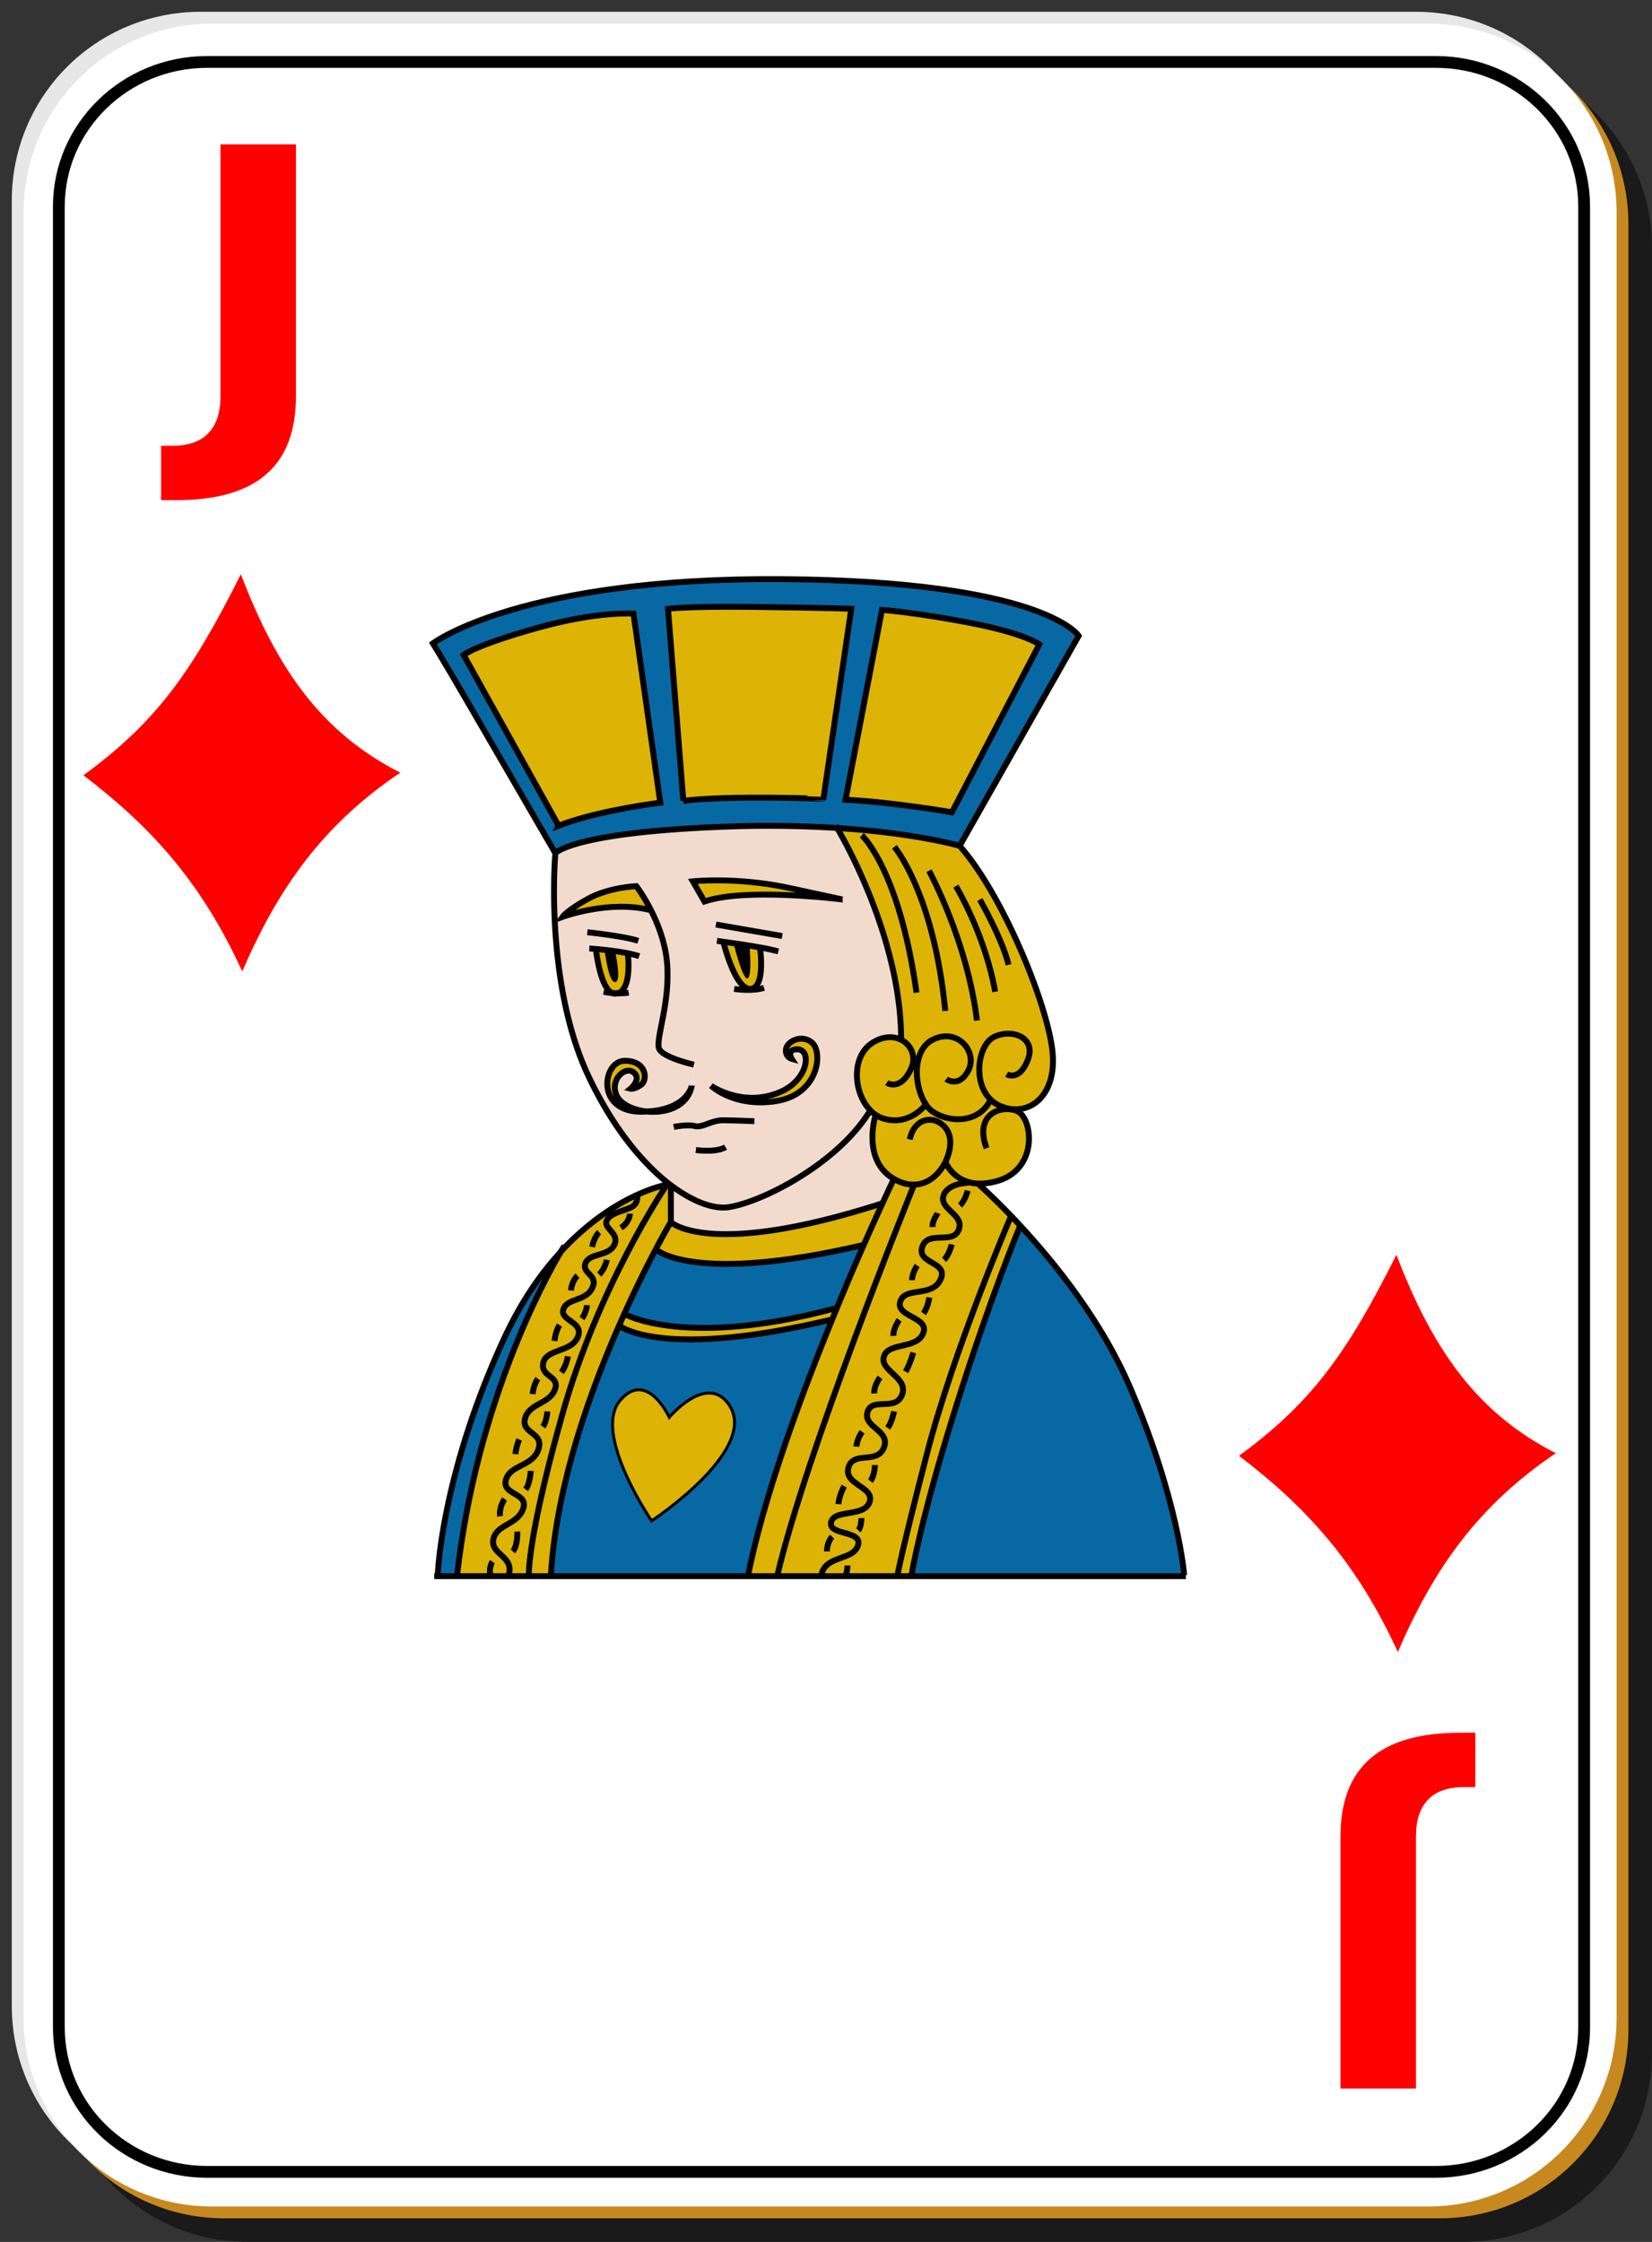 <svg xmlns="http://www.w3.org/2000/svg" width="140" height="190" xml:space="preserve"><rect width="100%" height="100%" fill="#333333" stroke="none"/><path fill-opacity=".498" d="M21 5h103c8.864 0 16 7.136 16 16v153c0 8.864-7.136 16-16 16H21c-8.864 0-16-7.136-16-16V21c0-8.864 7.136-16 16-16z"/><path fill="#E7E7E7" d="M17 1h103c8.864 0 16 7.136 16 16v153c0 8.864-7.136 16-16 16H17c-8.864 0-16-7.136-16-16V17C1 8.136 8.136 1 17 1z"/><path fill="#C7891F" d="M19 3h103c8.864 0 16 7.136 16 16v153c0 8.864-7.136 16-16 16H19c-8.864 0-16-7.136-16-16V19c0-8.864 7.136-16 16-16z"/><path fill="#FFF" d="M18 2h103c8.864 0 16 7.136 16 16v153c0 8.864-7.136 16-16 16H18c-8.864 0-16-7.136-16-16V18C2 9.136 9.136 2 18 2z"/><path fill="red" d="M18.684 12.234h6.396v21.359c0 2.947-.842 5.149-2.525 6.607-1.672 1.458-4.208 2.187-7.609 2.187H13.65v-4.611h.997c1.329 0 2.332-.354 3.007-1.062.687-.708 1.03-1.748 1.03-3.121V12.234M119.996 177H113.6v-21.359c0-2.945.842-5.147 2.525-6.605 1.673-1.458 4.209-2.188 7.609-2.188h1.295v4.61h-.996c-1.329 0-2.331.354-3.008 1.062-.687.709-1.029 1.748-1.029 3.121V177M20.41 48.665c-4.126 8.246-7.134 12.498-13.34 17.04 5.873 4.487 10.013 9.125 13.46 16.621 3.079-7.122 6.846-12.43 13.39-16.843-6.582-3.35-10.393-8.655-13.51-16.818zM118.34 106.34c-4.126 8.246-7.135 12.498-13.34 17.039 5.873 4.488 10.014 9.125 13.46 16.621 3.079-7.121 6.847-12.43 13.39-16.844-6.582-3.347-10.393-8.652-13.51-16.816z"/><g><path fill="#DDB305" d="m88.079 54.612-7.406 14.229s-5.198-.894-9.019-1.06l3.09-16.095s3.091.243 7.64 1.137c4.557.895 5.695 1.789 5.695 1.789z"/><path fill="#0868A3" d="M86.466 103.878c2.896 3.12 6.843 8.009 9.252 13.587 4.15 9.604 4.638 16.027 4.638 16.027v.087H77.262v-.175s.729-4.549 3.742-14.15c3.014-9.593 5.452-15.365 5.452-15.365l.01-.011z"/><path fill="#DDB305" d="M80.119 98.465c.398-.807.523-1.701.311-2.304a1.83 1.83 0 0 0-1.098-1.157l.204-.515c1.468.68 3.519.496 4.394-1.254l.028-.039c.175.175.39.331.622.447.369.185.748.301 1.118.35v.029c.146.02.291.058.428.107 1.38.486 1.953 4.879-1.546 5.938-.65.194-1.225.263-1.71.233-.263 0-.506-.039-.72-.106-1.409-.359-1.953-1.525-2.031-1.721v-.008zM78.467 93.595c-.165.214-1.516 1.866-3.645 1.187a2.08 2.08 0 0 1-.573-.282 2.124 2.124 0 0 1-.467-.379c-1.429-1.419-1.683-4.471.067-5.686.924-.632 1.848-.651 2.518-.321.681.35 1.107 1.049 1.021 1.847l.389.058c-.233 1.214.077 2.682.69 3.576zM81.004 119.254c-3.014 9.602-3.742 14.15-3.742 14.15v.175h-1.215v-.011s.243-1.623 2.518-10.408c2.273-8.786 7.076-20.001 7.076-20.001l.077-.078c.242.253.495.515.748.797l-.01.011s-2.438 5.772-5.452 15.365z"/><path fill="#DDB305" d="M74.822 94.781c2.129.681 3.479-.972 3.645-1.187.165.262.369.476.583.622.146.097.312.185.486.272l-.204.515c.477.175.902.574 1.098 1.157.215.603.088 1.497-.311 2.304v.01c-.496 1.012-1.419 1.896-2.653 1.924-.428.011-.913-.088-1.419-.33a5.523 5.523 0 0 1-.292-.155c-2.721-1.563-1.584-5.296-1.584-5.296l.078-.117c.175.125.369.213.573.281z"/><path fill="#DDB305" d="M76.367 88.114c0-8.32-4.616-16.581-5.424-17.941 6.746.438 10.381 1.516 10.381 1.516 3.742 4.228 7.648 13.908 7.892 17.728.204 3.198-1.594 4.801-3.518 4.578a3.539 3.539 0 0 1-1.118-.35 2.424 2.424 0 0 1-.622-.447l-.028.039c-.875 1.75-2.926 1.934-4.394 1.254a4.423 4.423 0 0 1-.486-.272 2.123 2.123 0 0 1-.583-.622c-.611-.894-.923-2.362-.689-3.577l-.389-.058c.088-.799-.341-1.499-1.022-1.848zM74.91 114.948c-.408 1.225 2.107 1.788 1.535 3.256-.563 1.458-2.519.155-2.926 1.458-.408 1.302 1.953 1.545 1.391 3.013-.574 1.468-2.605.243-3.014 1.71-.408 1.458 2.273 1.623 1.789 2.926-.486 1.304-3.015.563-3.256 1.701-.243 1.146 2.682.65 2.284 1.953-.408 1.303-2.692.816-3.09 2.439v.175h-3.742v-.087c2.43-10.352 10.973-31.559 11.585-33.094 1.234-.029 2.157-.914 2.653-1.924.078.193.622 1.359 2.031 1.719l-.01.039s-1.867 0-2.197 1.138c-.32 1.138 1.789 1.546 1.303 2.848-.484 1.304-2.604 0-3.09 1.458-.486 1.469 2.273 1.225 1.545 2.771-.729 1.545-3.014.563-3.411 1.865-.408 1.303 2.517 1.303 1.942 2.683-.562 1.379-2.923.737-3.322 1.953z"/><path fill="#DDB305" d="M76.445 118.204c.572-1.468-1.943-2.031-1.535-3.256.398-1.216 2.76-.574 3.322-1.954.574-1.38-2.352-1.38-1.942-2.684.397-1.302 2.683-.319 3.411-1.865.729-1.545-2.031-1.303-1.545-2.771.484-1.458 2.604-.155 3.09-1.458.486-1.302-1.623-1.71-1.303-2.848.33-1.137 2.197-1.137 2.197-1.137l.01-.039c.213.067.457.106.72.106v.009s1.166 1.012 2.848 2.771l-.077.078s-4.803 11.215-7.076 20.001-2.518 10.409-2.518 10.409v.01h-6.424v-.176c.398-1.622 2.682-1.137 3.09-2.438.398-1.303-2.526-.807-2.284-1.953.243-1.138 2.77-.397 3.256-1.7.484-1.304-2.197-1.469-1.789-2.927.408-1.467 2.438-.241 3.014-1.71.563-1.468-1.799-1.711-1.391-3.013s2.363.003 2.926-1.455zM74.793 101.973c.573-1.263.924-1.981.924-1.981l.038-.078c.099.06.194.106.292.155.506.242.991.341 1.419.33-.612 1.537-9.155 22.742-11.585 33.095v.087h-2.498c1.351-6.716 4.383-15.006 7.105-21.663.126-.331.262-.661.399-.974a208.983 208.983 0 0 1 2.293-5.394 201.088 201.088 0 0 1 1.613-3.577zM58.718 74.691s3.742-.398 8.213.574c3.567.777 4.295.933 4.441.962-.603-.068-8.242-.991-11.673.175l-.981-1.711zM63.597 83.808c-1.292.078-2.274-3.907-2.274-3.907l.009-.078c.525.068 1.351.185 2.187.321.311.048.612.107.914.155l-.02.088s.486 3.334-.816 3.421zM65.793 93.313c-3.577.573-5.53-1.293-5.53-1.293s2.75 1.915 5.938.486c2.361-1.06 2.604-3.664 1.302-3.577-.894.048-.408.807-.408.807s-.564-.156-.486-.807c.078-.651 1.292-1.322 2.196-.574.973.818.574 4.395-3.012 4.958z"/><path fill="#DDB305" d="M56.852 103.566s3.237 3.148 17.941-1.594c-.428.924-.98 2.139-1.613 3.576l-.068-.029c-14.305 3.334-17.483.398-17.483.398l-.058-.029c.775-1.476 1.281-2.322 1.281-2.322z"/><path fill="#F2DBCC" d="M56.852 103.566v-3.119c1.905 1.438 3.645 2.031 4.85 1.865 2.683-.369 9.136-3.547 11.983-8.096l.098-.097c.146.155.302.282.467.379l-.078.117s-1.137 3.731 1.584 5.296l-.038.078s-.351.72-.924 1.982c-14.706 4.745-17.942 1.595-17.942 1.595z"/><path fill="#DDB305" d="M56.609 51.599s1.38-.243 7.804-.155c6.425.078 7.728.155 7.728.155l-2.362 16.104s-7.882-.321-11.867.165l-1.303-16.269z"/><path fill="#0868A3" d="M46.686 133.568c.428-7.492 3.227-15.413 5.783-21.227.233.186 3.966 2.819 17.883-.484l.136.059c-2.722 6.657-5.754 14.947-7.105 21.663H46.686v-.011z"/><path fill="#0868A3" d="M52.906 111.352a97.986 97.986 0 0 1 2.663-5.461l.058.028s3.178 2.937 17.484-.397l.068.028a205.555 205.555 0 0 0-2.295 5.394l-.126-.058c-12.693 3.411-17.815.485-17.815.485l-.037-.019z"/><path fill="#DDB305" d="M52.945 111.371s5.122 2.926 17.815-.485l.126.058c-.136.313-.271.643-.398.974l-.136-.06c-13.917 3.306-17.65.672-17.883.485.146-.34.292-.67.438-.991l.038.019zM52.945 89.902c1.875 0 1.954 1.623 1.39 2.031-.573.408-.894.331-.894.331s.972-.816.243-1.39c-.739-.564-2.08.719-1.39 2.041.36.69 1.39 1.166 2.508 1.283-.146.02-.301.02-.467.02-1.429 0-2.255-.583-2.624-1.312-.642-1.274.048-3.004 1.234-3.004zM53.197 80.786c.087.593.263 3.042-.826 3.392h-.019c-.166 0-.331-.01-.477-.019-1.03-.477-1.37-3.693-1.37-3.693v-.039c.641.057 1.74.174 2.692.359zM49.854 76.159c1.789-.972 4.072-1.06 4.072-1.06s.612.788 1.234 2.032l-.02.009c-3.499-.904-7.474.564-7.474.564s.4-.563 2.188-1.545z"/><path fill="#F2DBCC" d="M59.699 76.402c3.431-1.167 11.07-.243 11.673-.175-.146-.029-.875-.185-4.441-.962-4.471-.972-8.213-.574-8.213-.574l.981 1.711zm4.734 3.897c-.301-.048-.603-.107-.914-.155a72.793 72.793 0 0 0-2.187-.321l-.009.078s.981 3.985 2.274 3.907c1.302-.087.816-3.421.816-3.421l.02-.088zm-4.17 11.722s1.954 1.866 5.53 1.293c3.586-.564 3.985-4.141 3.013-4.957-.904-.748-2.119-.078-2.196.574-.078.651.486.807.486.807s-.486-.758.408-.807c1.302-.087 1.059 2.517-1.302 3.577-3.188 1.428-5.939-.487-5.939-.487zm-13.198-19.71s1.409-1.759 14.258-2.245a92.563 92.563 0 0 1 9.622.107c.807 1.36 5.423 9.622 5.423 17.941-.67-.331-1.595-.312-2.517.321-1.75 1.215-1.498 4.267-.068 5.686l-.098.097c-2.848 4.548-9.301 7.726-11.983 8.097-1.205.164-2.945-.429-4.85-1.866-.078-.06-.155-.117-.233-.175-1.886-1.498-3.907-3.812-5.695-7.019l.787-.35c.369.729 1.195 1.312 2.624 1.312.166 0 .321 0 .467-.02 1.633.175 3.47-.408 3.819-2.167.01-.01.01-.021.01-.029l.175-1.769s-2.527-.573-2.925-1.302c-.408-.739.972-3.907.642-7.406-.156-1.681-.768-3.236-1.361-4.393-.622-1.244-1.234-2.032-1.234-2.032s-2.284.088-4.072 1.06c-1.788.981-2.187 1.545-2.187 1.545l-.671.029c-.137-3.187.067-5.422.067-5.422z"/><path fill="#F2DBCC" d="M52.371 84.177c1.089-.35.914-2.799.826-3.392-.952-.185-2.051-.301-2.692-.36v.039s.34 3.217 1.37 3.693a.586.586 0 0 0 .34.048l.136-.029a.148.148 0 0 0 .02.001zm-2.497 7.037c-2.07-4.393-2.711-9.631-2.877-13.48l.671-.029s3.975-1.468 7.474-.564l.02-.009c.593 1.156 1.205 2.711 1.361 4.393.33 3.499-1.05 6.667-.642 7.406.398.729 2.925 1.302 2.925 1.302l-.175 1.769c0 .009 0 .019-.01.029-.048.224-.583 2.012-3.819 2.167-1.118-.117-2.148-.593-2.508-1.283-.69-1.322.651-2.605 1.39-2.041.729.573-.243 1.39-.243 1.39s.321.078.894-.331c.564-.408.486-2.031-1.39-2.031-1.186 0-1.876 1.73-1.234 3.003l-.787.35a32.304 32.304 0 0 1-1.05-2.041z"/><path fill="#DDB305" d="M44.82 133.579c-.02-.495.029-3.741 2.848-13.752 3.013-10.711 8.582-19.04 8.844-19.429l.01-.01.097-.117.233.176v3.119s-.505.846-1.283 2.322a97.458 97.458 0 0 0-3.101 6.453c-2.556 5.813-5.355 13.733-5.783 21.227v.011H44.82z"/><path fill="#DDB305" d="M45.626 122.84c.496-1.468-1.458-1.303-1.137-2.604.331-1.303 2.031-1.226 2.527-2.439.486-1.225-1.225-1.061-.981-2.273.243-1.226 2.361-.896 2.925-2.196.573-1.304-1.545-1.392-1.215-2.362.321-.972 1.866-.65 2.439-1.788.563-1.137-.894-1.215-.573-2.108.33-.895 1.953-.573 2.439-1.545.496-.981-.895-1.391-.651-2.041.244-.651 1.302-.808 2.041-1.138.622-.271.593-.903.573-1.089 1.409-.642 2.372-.836 2.498-.855-.263.39-5.832 8.719-8.844 19.43-2.819 10.011-2.867 13.257-2.848 13.752h-1.711v-.087c.486-1.634-1.545-1.711-1.302-3.015.243-1.302 2.031-1.215 2.527-2.604.486-1.38-1.798-1.137-1.467-2.439.321-1.296 2.274-1.141 2.76-2.599z"/><path fill="#DDB305" d="M44.489 120.234c-.321 1.303 1.633 1.138 1.137 2.604-.486 1.458-2.439 1.304-2.76 2.595-.331 1.303 1.954 1.061 1.467 2.439-.496 1.391-2.284 1.303-2.527 2.604-.243 1.304 1.789 1.381 1.302 3.015v.087h-4.383c1.652-14.617 7.377-25.075 8.786-27.467 0-.01.01-.02.01-.028 2.391-2.604 4.782-4.053 6.492-4.83.02.185.049.815-.573 1.089-.739.33-1.798.485-2.041 1.137-.243.652 1.147 1.061.651 2.041-.486.973-2.109.651-2.439 1.545-.321.896 1.137.974.573 2.109-.573 1.137-2.119.816-2.439 1.788-.331.972 1.788 1.06 1.215 2.362-.564 1.302-2.683.972-2.925 2.195-.243 1.215 1.467 1.051.981 2.274-.495 1.218-2.196 1.141-2.527 2.441zM47.337 69.978 39.29 55.506s.972-.816 6.181-2.274c5.2-1.467 8.213-1.225 8.213-1.225l2.274 16.017s-5.288.652-8.621 1.954z"/><path fill="#0868A3" d="M82.384 52.824c-4.549-.894-7.64-1.137-7.64-1.137l-3.09 16.095c3.818.166 9.019 1.06 9.019 1.06l7.406-14.229c0-.001-1.138-.895-5.695-1.789zm-17.971-1.38c-6.424-.087-7.804.155-7.804.155l1.302 16.27c3.985-.486 11.867-.165 11.867-.165L72.139 51.6c.002-.001-1.301-.079-7.726-.156zm-10.729.563s-3.013-.243-8.213 1.225c-5.209 1.458-6.181 2.274-6.181 2.274l8.047 14.472c3.333-1.302 8.621-1.954 8.621-1.954l-2.274-16.017zm-6.619 20.304s-7.173-12.382-8.913-15.347c-.816-1.38-1.468-2.439-1.468-2.439s7.396-5.608 29.604-5.442c22.198.165 25.124 4.801 25.124 4.801L81.324 71.688s-3.635-1.079-10.381-1.516a92.55 92.55 0 0 0-9.622-.107c-12.847.486-14.256 2.246-14.256 2.246zM47.512 106.113c-1.409 2.391-7.134 12.849-8.786 27.466h-1.633v-.011s.243-8.454 5.608-20.088c1.448-3.139 3.12-5.541 4.811-7.367z"/><g><path fill="none" stroke="#000" stroke-width=".5" stroke-miterlimit="10" d="M73.686 94.217c-2.848 4.549-9.301 7.727-11.983 8.096-1.205.166-2.945-.428-4.85-1.865l-.233-.176c-1.886-1.496-3.907-3.811-5.695-7.018a33.396 33.396 0 0 1-1.05-2.041c-2.07-4.393-2.711-9.631-2.877-13.48-.136-3.188.068-5.423.068-5.423s1.409-1.759 14.258-2.245a92.563 92.563 0 0 1 9.622.107c6.744.438 10.38 1.516 10.38 1.516 3.741 4.228 7.649 13.908 7.892 17.728.204 3.198-1.594 4.801-3.518 4.578a3.539 3.539 0 0 1-1.118-.35 2.407 2.407 0 0 1-.622-.447c-1.555-1.468-1.079-4.675.302-5.326 1.546-.729 3.576.078 2.839 1.954-.729 1.866-1.789 1.215-1.789 1.215M36.801 133.579H100.5"/><path fill="none" stroke="#000" stroke-width=".5" stroke-miterlimit="10" d="M75.152 91.768s1.138.739 2.031-1.137c.106-.224.176-.447.203-.67.088-.797-.34-1.497-1.021-1.847-.671-.331-1.595-.312-2.517.321-1.75 1.215-1.498 4.267-.068 5.686.146.155.302.282.467.379.175.126.369.214.572.282 2.13.681 3.479-.972 3.646-1.186.011-.02.021-.029.021-.029"/><path fill="none" stroke="#000" stroke-width=".5" stroke-miterlimit="10" d="M80.188 91.447s1.06.816 1.875-.729c.809-1.545-.894-3.664-3.013-2.604-.719.359-1.116 1.079-1.272 1.905-.232 1.215.078 2.683.689 3.577.165.262.369.476.583.622.146.097.312.185.486.272 1.468.68 3.519.496 4.394-1.254M70.838 69.978s.038.068.105.194c.808 1.36 5.424 9.622 5.424 17.941M80.119 98.465c.398-.807.523-1.701.311-2.304a1.83 1.83 0 0 0-1.098-1.157c-.865-.321-1.925.107-2.234 1.564"/><path fill="none" stroke="#000" stroke-width=".5" stroke-miterlimit="10" d="M74.171 94.616s-1.137 3.731 1.584 5.296c.099.059.194.107.292.156.506.242.991.34 1.419.33 1.234-.029 2.157-.914 2.653-1.924"/><path fill="none" stroke="#000" stroke-width=".5" stroke-miterlimit="10" d="M80.109 98.445s0 .01.01.02v.01c.078.194.622 1.36 2.031 1.721.214.068.457.106.72.106.485.028 1.06-.038 1.71-.233 3.499-1.06 2.926-5.452 1.546-5.938a2.146 2.146 0 0 0-.428-.107c-1.361-.194-3.042.719-2.091 3.285M73.034 70.794s3.168 2.848 4.636 13.334M75.794 71.766s3.334 3.907 4.315 13.908M78.729 73.797s3.246 5.938 4.063 12.693M81.004 75.1s2.439 3.985 3.333 8.952M83.035 76.237s1.876 3.256 2.439 5.53"/><path fill="none" stroke="#000" stroke-width=".5" stroke-miterlimit="10" d="M47.065 72.311s-7.173-12.382-8.913-15.347c-.816-1.38-1.468-2.439-1.468-2.439s7.396-5.608 29.604-5.442c22.198.165 25.124 4.801 25.124 4.801L81.324 71.688"/><path fill="none" stroke="#000" stroke-width=".5" stroke-miterlimit="10" d="M47.337 69.978 39.29 55.506s.972-.816 6.181-2.274c5.2-1.467 8.213-1.225 8.213-1.225l2.274 16.017s-5.288.652-8.621 1.954zM57.911 67.869l-1.302-16.27s1.38-.243 7.804-.155c6.425.078 7.728.155 7.728.155l-2.362 16.104c-.001.001-7.883-.32-11.868.166zM71.654 67.781l3.09-16.095s3.091.243 7.64 1.137c4.56.894 5.695 1.789 5.695 1.789l-7.406 14.229s-5.198-.894-9.019-1.06zM58.805 90.232s-2.527-.573-2.925-1.302c-.408-.739.972-3.907.642-7.406-.156-1.681-.768-3.236-1.361-4.393-.622-1.244-1.234-2.032-1.234-2.032s-2.284.088-4.072 1.06c-1.788.981-2.187 1.545-2.187 1.545s3.975-1.468 7.474-.564M71.411 76.237s-.011 0-.039-.01M59.699 76.402l-.981-1.711s3.742-.398 8.213.574c3.567.777 4.295.933 4.441.962-.602-.068-8.242-.991-11.673.175z"/><path fill="none" stroke="#000" stroke-width=".5" stroke-miterlimit="10" d="M49.776 79.007s3.091.321 4.315.729M60.671 78.355l5.618.973M49.941 80.387s.214.009.564.039c.641.059 1.74.175 2.692.36.35.078.69.155.972.252M60.759 79.736s.224.029.573.087c.525.068 1.351.185 2.187.321.311.048.612.107.914.155a18.63 18.63 0 0 1 1.526.331M52.371 84.177c.292.01.603 0 .904-.048M51.156 84.051a5.846 5.846 0 0 0 1.196.126M62.217 83.808s1.467.243 2.527-.087"/><path fill="none" stroke="#000" stroke-width=".5" stroke-miterlimit="10" d="M50.505 80.465s.34 3.217 1.37 3.693a.586.586 0 0 0 .34.048l.136-.029h.019c1.089-.35.914-2.799.826-3.392 0-.029-.01-.049-.01-.068M61.323 79.901s.981 3.985 2.274 3.907c1.302-.087.816-3.421.816-3.421"/><path d="M51.244 80.552s.321 2.76.895 2.683c.563-.078 0-2.518 0-2.518l-.895-.165zM62.217 80.144s.729 2.925 1.137 2.77c.408-.166.165-2.77.165-2.77h-1.302z"/><path fill="none" stroke="#000" stroke-width=".5" stroke-miterlimit="10" d="M60.263 92.021s1.954 1.866 5.53 1.293c3.586-.564 3.985-4.141 3.013-4.957-.904-.748-2.119-.078-2.196.574-.078.651.486.807.486.807s-.486-.758.408-.807c1.302-.087 1.059 2.517-1.302 3.577-3.188 1.428-5.939-.487-5.939-.487zM58.621 92.03c-.048.224-.583 2.012-3.819 2.167-.146.02-.301.02-.467.02-1.429 0-2.255-.583-2.624-1.312-.642-1.273.048-3.003 1.234-3.003 1.875 0 1.954 1.623 1.39 2.031-.573.408-.894.331-.894.331s.972-.816.243-1.39c-.739-.564-2.08.719-1.39 2.041.36.69 1.39 1.166 2.508 1.283 1.632.175 3.469-.408 3.819-2.168.01-.01.01-.021.01-.029M57.095 95.51s1.137-.243 1.789-.078c.651.166 1.38-.486 2.361-.486.972 0 2.683.078 2.683.078M58.971 97.463s1.701.243 2.517-.242M56.852 100.389v3.18s3.237 3.147 17.941-1.596c.039-.01.078-.029.117-.037M56.852 103.566s-.505.846-1.283 2.322a97.458 97.458 0 0 0-3.101 6.453c-2.556 5.813-5.355 13.733-5.783 21.227"/><path fill="none" stroke="#000" stroke-width=".5" stroke-miterlimit="10" d="M75.717 99.99s-.351.72-.924 1.982c-.428.924-.98 2.139-1.613 3.576a209.442 209.442 0 0 0-2.294 5.395c-.136.312-.271.642-.398.973-2.722 6.657-5.754 14.947-7.105 21.663l-.029.155M47.512 106.113c-1.691 1.826-3.363 4.228-4.811 7.367-5.365 11.634-5.608 20.088-5.608 20.088M56.521 100.389l-.01.01c-.126.021-1.089.215-2.498.855-1.71.777-4.101 2.227-6.492 4.83"/><path fill="none" stroke="#000" stroke-width=".5" stroke-miterlimit="10" d="M44.82 133.646v-.067c-.02-.495.029-3.741 2.848-13.752 3.013-10.711 8.582-19.04 8.844-19.429M47.823 105.6s-.107.164-.301.484c0 .01-.01.02-.01.029-1.409 2.391-7.134 12.849-8.786 27.466 0 .021-.01.049-.01.067M82.87 100.311s1.166 1.013 2.848 2.771c.242.253.495.516.748.797 2.896 3.12 6.843 8.01 9.252 13.587 4.15 9.603 4.638 16.027 4.638 16.027M77.505 100.311s-.01.029-.039.088c-.612 1.537-9.155 22.742-11.585 33.095"/><path fill="none" stroke="#000" stroke-width=".5" stroke-miterlimit="10" d="M85.641 103.159s-4.803 11.215-7.076 20.001c-2.273 8.785-2.518 10.408-2.518 10.408M86.456 103.889s-2.438 5.772-5.452 15.365c-3.014 9.602-3.742 14.15-3.742 14.15M55.627 105.919s3.178 2.937 17.484-.397M52.945 111.371s5.122 2.926 17.815-.485"/><path fill="none" stroke="#000" stroke-width=".5" stroke-miterlimit="10" d="M52.459 112.343h.009c.233.187 3.966 2.819 17.883-.485M54.004 101.205s0 .02.01.049c.02.186.049.816-.573 1.089-.739.33-1.798.485-2.041 1.138-.243.651 1.147 1.06.651 2.041-.486.972-2.109.65-2.439 1.545-.321.895 1.137.973.573 2.108-.573 1.138-2.119.816-2.439 1.788-.331.973 1.788 1.061 1.215 2.362-.564 1.302-2.683.972-2.925 2.196-.243 1.215 1.467 1.049.981 2.273-.496 1.215-2.196 1.137-2.527 2.439-.321 1.302 1.633 1.137 1.137 2.604-.486 1.458-2.439 1.303-2.76 2.596-.331 1.303 1.954 1.06 1.467 2.438-.496 1.39-2.284 1.303-2.527 2.604-.243 1.303 1.789 1.381 1.302 3.014M82.141 100.232s-1.865 0-2.195 1.138c-.321 1.138 1.787 1.546 1.302 2.848-.485 1.304-2.604 0-3.09 1.458-.486 1.469 2.272 1.225 1.545 2.771-.729 1.545-3.013.563-3.411 1.865-.408 1.303 2.518 1.303 1.943 2.683-.563 1.38-2.926.739-3.323 1.954-.408 1.225 2.108 1.787 1.534 3.256-.563 1.458-2.518.154-2.926 1.458-.408 1.302 1.955 1.545 1.392 3.013-.574 1.469-2.604.243-3.015 1.71-.407 1.458 2.274 1.623 1.789 2.927-.485 1.303-3.014.563-3.255 1.701-.243 1.146 2.681.649 2.284 1.952-.407 1.304-2.692.816-3.09 2.439"/><path fill="none" stroke="#000" stroke-width=".5" stroke-miterlimit="10" d="M53.382 102.857s0 .709-.758 1.194M50.777 104.432s-.428.379-.593 1.244M51.429 106.766s-.166.807-.651 1.243M48.94 108.115s-.496.438-.544 1.254M49.747 110.613s-.048.593-.428 1.137M47.415 112.295s-.321.485-.428 1.352M48.124 114.948s-.107.758-.544 1.36M45.578 116.843s-.379.546-.438 1.304M46.384 119.613s-.048.865-.379 1.302M44.003 121.994s-.272.604-.321 1.244M44.975 124.657s-.048 1.079-.428 1.563M42.759 127.038s-.486.7-.379 1.468M43.838 129.799s.059 1.195-.379 1.682M41.729 132.354s-.331.486-.165 1.187M82.005 100.904s-.214.873-.651 1.253M79.458 102.809c-.058.155-.438.594-.438 1.187M80.652 105.462s-.223.924-.649 1.304M77.729 107.25s-.438.65-.438 1.244M78.759 109.962s-.116.815-.495 1.351M76.202 111.857s-.534.758-.485 1.359M77.396 114.627s-.271.973-.649 1.623M74.579 116.736s-.544.709-.485 1.359M75.773 119.613s-.164.865-.543 1.408M73.063 121.343s-.438.603-.485 1.255M74.143 124.161s0 .875-.379 1.36M71.547 125.95s-.438.758-.495 1.524M73.005 128.661s0 .759-.272 1.03M70.518 130.236s-.438.437-.438 1.244M71.818 132.676s0 .485-.164.864"/></g></g><path fill="#DDB305" stroke="#000" stroke-width=".25" stroke-miterlimit="10" d="M56.719 120.113s2.994-3.57 4.885-1.3c3.164 3.801-6.381 10.078-6.381 10.078s-5.054-7.381-2.673-10.202c2.266-2.683 4.169 1.424 4.169 1.424z"/><path fill="none" stroke="#000" stroke-miterlimit="10" d="M134.25 171.82c0 6.762-5.623 12.244-12.56 12.244H17.548c-6.936 0-12.56-5.482-12.56-12.244V17.494c0-6.762 5.624-12.244 12.56-12.244H121.69c6.937 0 12.56 5.482 12.56 12.244V171.82z"/></svg>